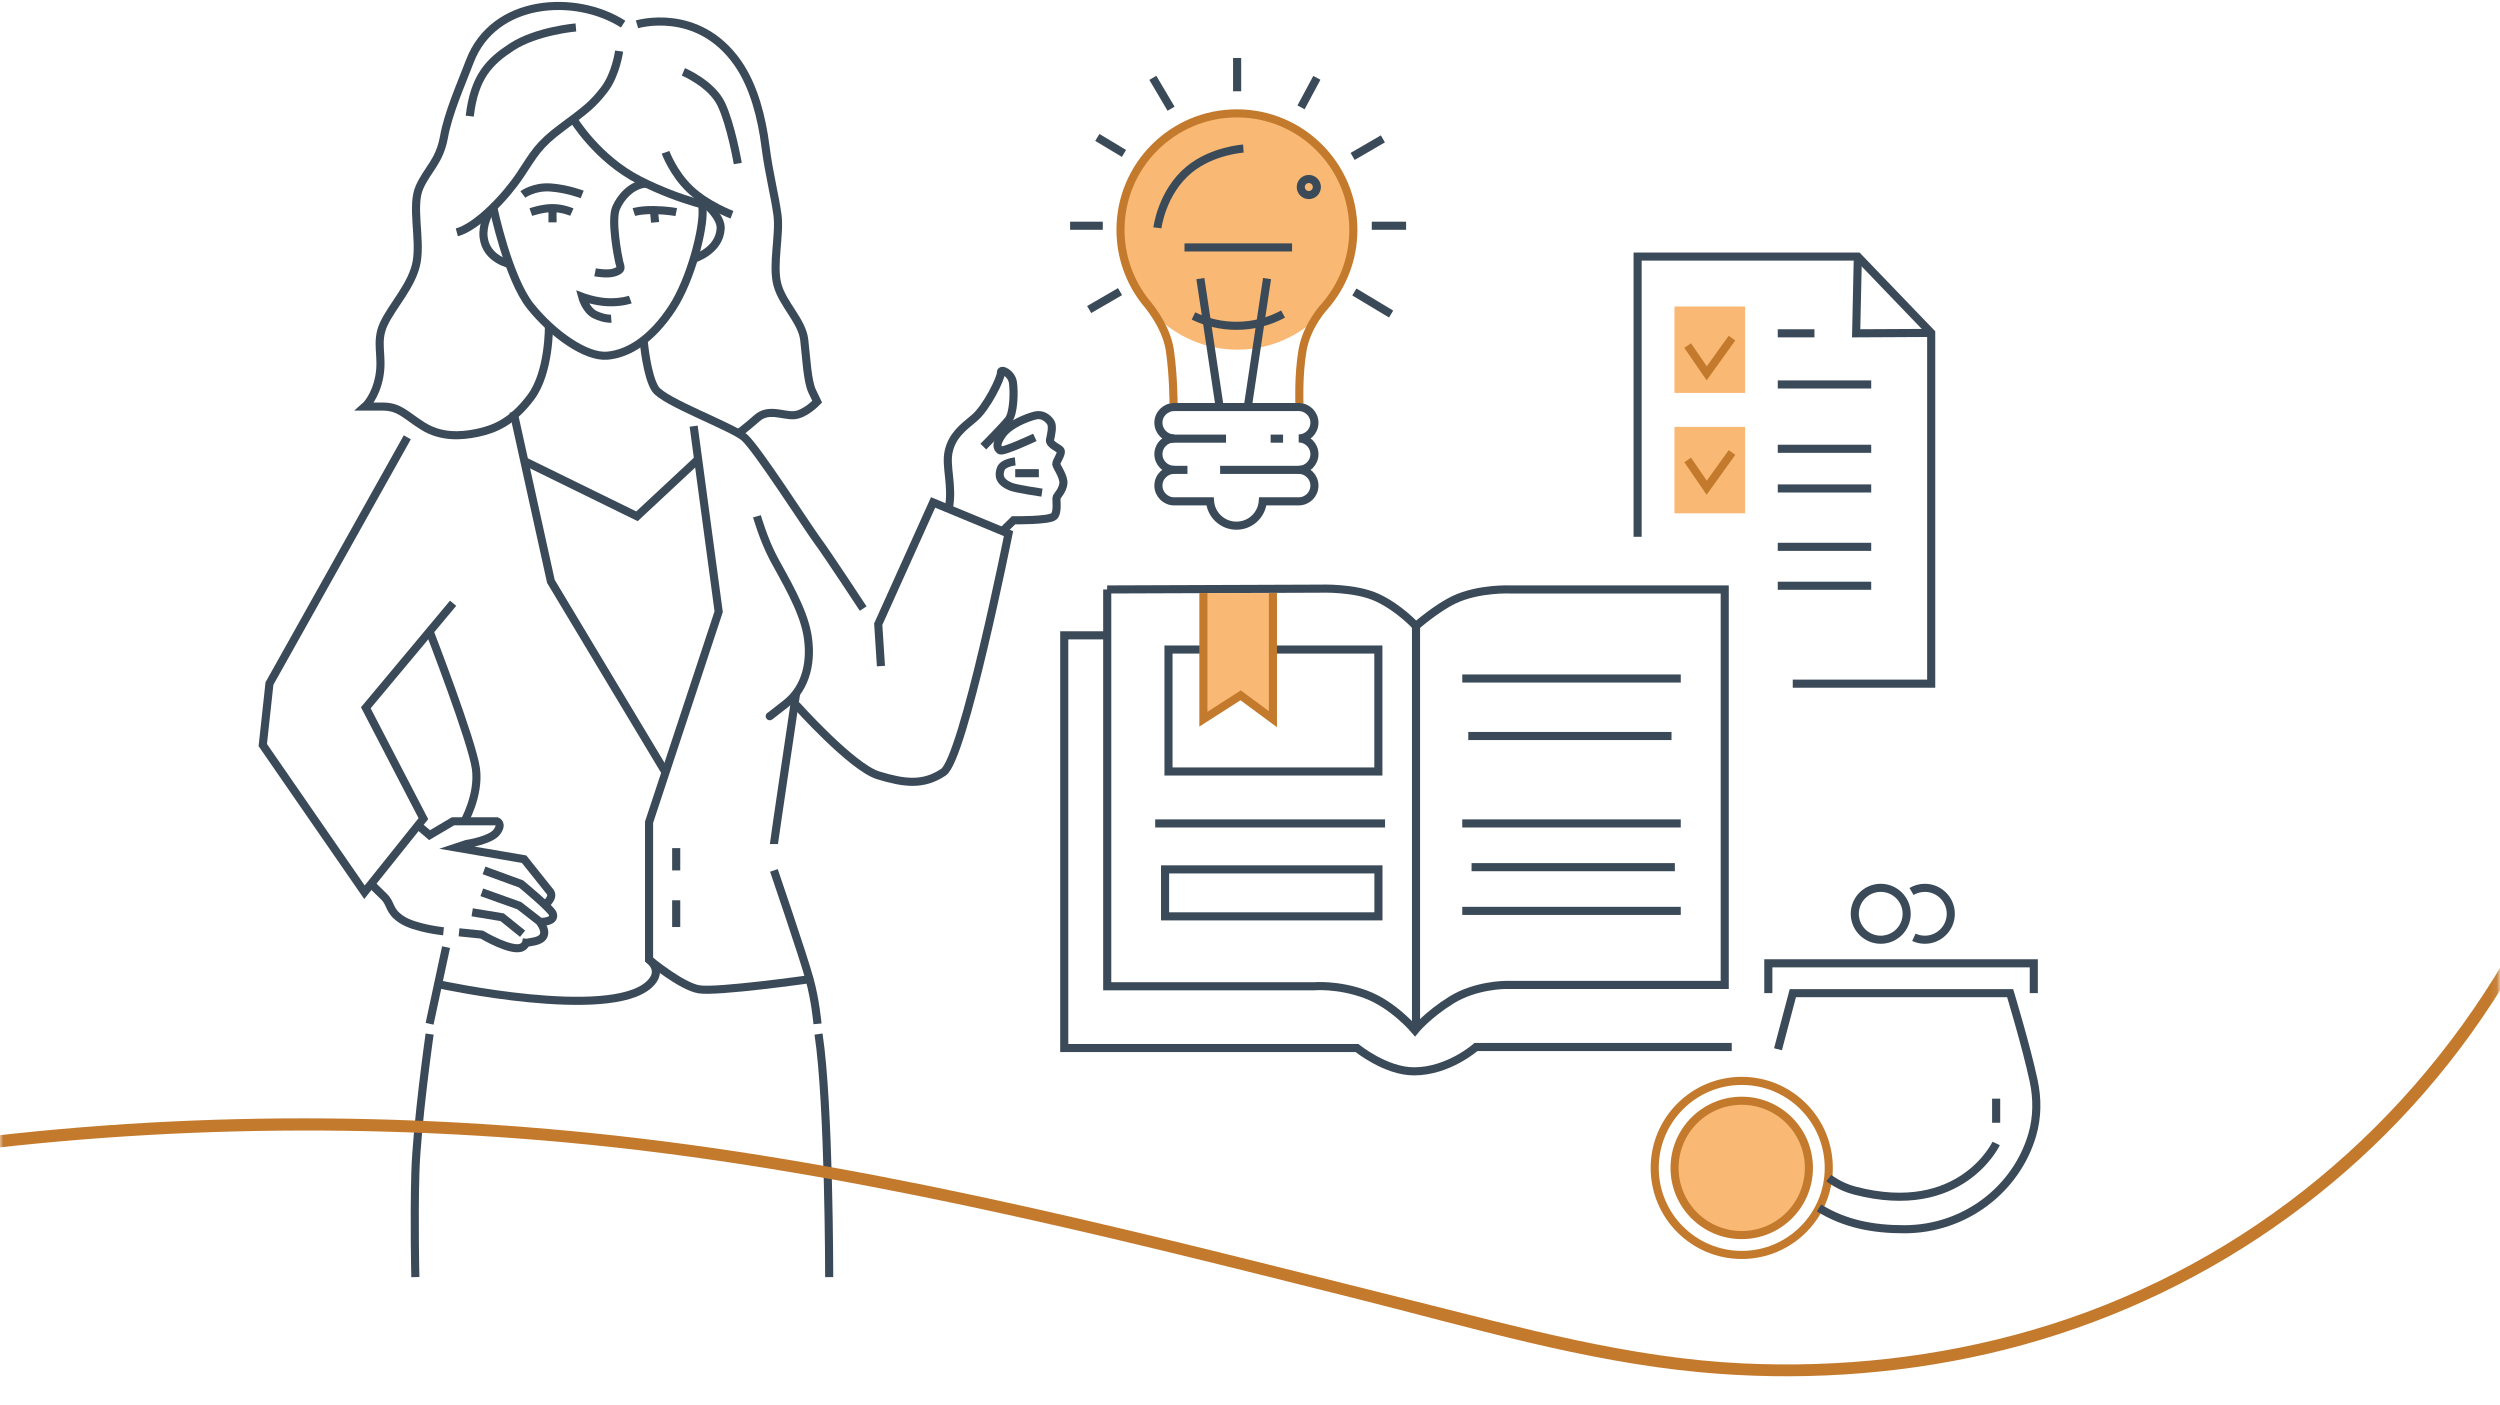 <svg width="370" height="208" viewBox="0 0 370 208" fill="none" xmlns="http://www.w3.org/2000/svg">
<path d="M170.969 121.869H204.989" stroke="#3B4A58" stroke-width="1.2" stroke-miterlimit="10"/>
<path d="M216.414 100.42H248.754" stroke="#3B4A58" stroke-width="1.2" stroke-miterlimit="10"/>
<path d="M217.305 108.93H247.385" stroke="#3B4A58" stroke-width="1.2" stroke-miterlimit="10"/>
<path d="M217.789 128.34H247.879" stroke="#3B4A58" stroke-width="1.2" stroke-miterlimit="10"/>
<path d="M216.414 121.869H248.754" stroke="#3B4A58" stroke-width="1.2" stroke-miterlimit="10"/>
<path d="M216.414 134.811H248.754" stroke="#3B4A58" stroke-width="1.2" stroke-miterlimit="10"/>
<path d="M163.868 94.029H157.508V155.109H200.838C200.838 155.109 205.078 158.559 209.268 158.559C214.398 158.559 218.438 154.959 218.438 154.959H256.298" stroke="#3B4A58" stroke-width="1.2" stroke-miterlimit="10"/>
<path d="M163.869 87.24V145.97H194.429C194.429 145.97 197.969 145.63 202.109 147.16C206.249 148.69 209.419 152.48 209.419 152.48C209.419 152.48 211.209 150.25 214.799 148.01C218.389 145.77 222.819 145.77 222.819 145.77H255.259V87.24H223.609C223.609 87.24 218.899 87.02 215.249 88.74C212.599 89.99 209.559 92.66 209.559 92.66C209.559 92.66 207.129 89.98 203.839 88.45C200.549 86.92 195.409 87.12 195.409 87.12L163.859 87.24H163.869Z" stroke="#3B4A58" stroke-width="1.2" stroke-miterlimit="10"/>
<path d="M209.57 152.05V92.66" stroke="#3B4A58" stroke-width="1.2" stroke-miterlimit="10"/>
<path d="M188.468 96.131H203.998V114.181H172.938V96.131H178.098" stroke="#3B4A58" stroke-width="1.2" stroke-miterlimit="10"/>
<path d="M204.01 128.67H172.43V135.62H204.01V128.67Z" stroke="#3B4A58" stroke-width="1.2" stroke-miterlimit="10"/>
<path d="M188.779 106.95L183.899 102.54L177.719 106.95V87.769H188.779V106.95Z" fill="#F9B974"/>
<path d="M178.102 87.769V106.44L183.612 102.91L188.392 106.44V87.769" stroke="#C47A2C" stroke-width="1.2" stroke-miterlimit="10"/>
<path d="M258.28 45.361H247.82V58.151H258.28V45.361Z" fill="#F9B974"/>
<path d="M258.28 63.182H247.82V75.972H258.28V63.182Z" fill="#F9B974"/>
<path d="M249.773 51.141L252.593 55.251L256.333 50.041" stroke="#C47A2C" stroke-width="1.2" stroke-miterlimit="10"/>
<path d="M249.773 68.071L252.593 72.181L256.333 66.971" stroke="#C47A2C" stroke-width="1.2" stroke-miterlimit="10"/>
<path d="M242.367 79.451V37.971H274.957L285.817 49.271V101.181H265.327" stroke="#3B4A58" stroke-width="1.2" stroke-miterlimit="10"/>
<path d="M274.961 37.971L274.711 49.331L285.821 49.271" stroke="#3B4A58" stroke-width="1.2" stroke-miterlimit="10"/>
<path d="M263.109 49.33H268.539" stroke="#3B4A58" stroke-width="1.2" stroke-miterlimit="10"/>
<path d="M263.109 56.9H276.939" stroke="#3B4A58" stroke-width="1.2" stroke-miterlimit="10"/>
<path d="M263.109 72.291H276.939" stroke="#3B4A58" stroke-width="1.2" stroke-miterlimit="10"/>
<path d="M263.109 86.691H276.939" stroke="#3B4A58" stroke-width="1.2" stroke-miterlimit="10"/>
<path d="M263.109 66.42H276.939" stroke="#3B4A58" stroke-width="1.2" stroke-miterlimit="10"/>
<path d="M263.109 80.932H276.939" stroke="#3B4A58" stroke-width="1.2" stroke-miterlimit="10"/>
<path d="M257.776 182.78C263.266 182.78 267.716 178.33 267.716 172.84C267.716 167.351 263.266 162.9 257.776 162.9C252.286 162.9 247.836 167.351 247.836 172.84C247.836 178.33 252.286 182.78 257.776 182.78Z" fill="#F9B974"/>
<path d="M257.778 185.731C264.892 185.731 270.658 179.964 270.658 172.851C270.658 165.737 264.892 159.971 257.778 159.971C250.665 159.971 244.898 165.737 244.898 172.851C244.898 179.964 250.665 185.731 257.778 185.731Z" stroke="#C47A2C" stroke-width="1.2" stroke-miterlimit="10"/>
<path d="M257.776 182.79C263.266 182.79 267.716 178.34 267.716 172.85C267.716 167.36 263.266 162.91 257.776 162.91C252.286 162.91 247.836 167.36 247.836 172.85C247.836 178.34 252.286 182.79 257.776 182.79Z" stroke="#C47A2C" stroke-width="1.2" stroke-miterlimit="10"/>
<path d="M278.348 139.08C280.469 139.08 282.188 137.361 282.188 135.24C282.188 133.12 280.469 131.4 278.348 131.4C276.227 131.4 274.508 133.12 274.508 135.24C274.508 137.361 276.227 139.08 278.348 139.08Z" stroke="#3B4A58" stroke-width="1.2" stroke-miterlimit="10"/>
<path d="M282.906 131.94C283.486 131.6 284.156 131.4 284.876 131.4C286.996 131.4 288.716 133.12 288.716 135.24C288.716 137.36 286.996 139.08 284.876 139.08C284.296 139.08 283.746 138.95 283.256 138.72" stroke="#3B4A58" stroke-width="1.2" stroke-miterlimit="10"/>
<path d="M261.711 146.98V142.57H301.001V146.98" stroke="#3B4A58" stroke-width="1.2" stroke-miterlimit="10"/>
<path d="M270.664 174.35C270.664 174.35 272.224 175.62 274.514 176.21C290.244 180.31 295.434 169.23 295.434 169.23" stroke="#3B4A58" stroke-width="1.2" stroke-miterlimit="10"/>
<path d="M295.43 166.17V162.6" stroke="#3B4A58" stroke-width="1.2" stroke-miterlimit="10"/>
<path d="M269.211 178.77C272.951 181.1 277.121 181.93 281.811 181.93C290.811 181.93 298.411 176.02 300.771 167.96C301.531 165.36 301.551 162.61 300.981 159.96C300.981 159.94 300.981 159.93 300.971 159.91C299.871 154.79 297.501 146.99 297.501 146.99H265.341L263.141 155.29" stroke="#3B4A58" stroke-width="1.2" stroke-miterlimit="10"/>
<path d="M183.138 51.75C192.698 51.75 200.448 43.875 200.448 34.16C200.448 24.446 192.698 16.57 183.138 16.57C173.578 16.57 165.828 24.446 165.828 34.16C165.828 43.875 173.578 51.75 183.138 51.75Z" fill="#F9B974"/>
<path d="M173.686 59.729C173.686 59.729 173.686 55.599 173.136 51.829C172.586 48.059 169.506 44.639 169.506 44.639C167.206 41.709 165.836 38.019 165.836 34.009C165.836 24.489 173.556 16.779 183.066 16.779C192.576 16.779 200.296 24.499 200.296 34.009C200.296 38.319 198.716 42.259 196.096 45.289C196.096 45.289 193.426 48.069 192.776 51.829C192.136 55.599 192.316 59.729 192.316 59.729" stroke="#C47A2C" stroke-width="1.2" stroke-miterlimit="10"/>
<path d="M171.297 33.72C171.297 33.72 171.937 28.42 176.027 25.07C179.457 22.27 184.017 21.99 184.017 21.99" stroke="#3B4A58" stroke-width="1.2" stroke-miterlimit="10"/>
<path d="M193.706 28.87C194.363 28.87 194.896 28.337 194.896 27.68C194.896 27.023 194.363 26.49 193.706 26.49C193.048 26.49 192.516 27.023 192.516 27.68C192.516 28.337 193.048 28.87 193.706 28.87Z" stroke="#3B4A58" stroke-width="1.2" stroke-miterlimit="10"/>
<path d="M193.855 68.86C193.425 69.28 192.845 69.54 192.205 69.54C193.485 69.54 194.535 70.58 194.535 71.87C194.535 72.51 194.275 73.09 193.855 73.52C193.425 73.94 192.845 74.2 192.205 74.2H186.895C186.735 76.22 185.055 77.8 182.995 77.8C180.935 77.8 179.245 76.22 179.085 74.2H173.775C172.495 74.2 171.445 73.15 171.445 71.87C171.445 71.22 171.705 70.64 172.135 70.22C172.555 69.8 173.135 69.54 173.775 69.54C172.495 69.54 171.445 68.5 171.445 67.22C171.445 66.58 171.705 65.99 172.135 65.57C172.555 65.15 173.135 64.89 173.775 64.89C172.495 64.89 171.445 63.85 171.445 62.56C171.445 61.92 171.705 61.34 172.135 60.92C172.555 60.5 173.135 60.24 173.775 60.24H192.205C193.485 60.24 194.535 61.28 194.535 62.56C194.535 63.2 194.275 63.79 193.855 64.21C193.425 64.63 192.845 64.89 192.205 64.89C193.485 64.89 194.535 65.93 194.535 67.22C194.535 67.86 194.275 68.44 193.855 68.86Z" stroke="#3B4A58" stroke-width="1.2" stroke-miterlimit="10"/>
<path d="M181.448 64.92H173.188" stroke="#3B4A58" stroke-width="1.2" stroke-miterlimit="10"/>
<path d="M188.055 64.92H189.895" stroke="#3B4A58" stroke-width="1.2" stroke-miterlimit="10"/>
<path d="M175.742 69.541H172.672" stroke="#3B4A58" stroke-width="1.2" stroke-miterlimit="10"/>
<path d="M180.578 69.541H192.808" stroke="#3B4A58" stroke-width="1.2" stroke-miterlimit="10"/>
<path d="M175.305 36.619H191.225" stroke="#3B4A58" stroke-width="1.2" stroke-miterlimit="10"/>
<path d="M177.656 41.23L180.576 60.691" stroke="#3B4A58" stroke-width="1.2" stroke-miterlimit="10"/>
<path d="M187.522 41.23L184.602 60.691" stroke="#3B4A58" stroke-width="1.2" stroke-miterlimit="10"/>
<path d="M189.893 46.48C187.843 47.59 185.493 48.221 182.993 48.221C180.713 48.221 178.553 47.691 176.633 46.761" stroke="#3B4A58" stroke-width="1.2" stroke-miterlimit="10"/>
<path d="M204.668 20.551L200.188 23.151" stroke="#3B4A58" stroke-width="1.2" stroke-miterlimit="10"/>
<path d="M165.765 43.16L161.195 45.81" stroke="#3B4A58" stroke-width="1.2" stroke-miterlimit="10"/>
<path d="M205.885 46.481L200.445 43.211" stroke="#3B4A58" stroke-width="1.2" stroke-miterlimit="10"/>
<path d="M166.346 22.71L162.406 20.34" stroke="#3B4A58" stroke-width="1.2" stroke-miterlimit="10"/>
<path d="M163.215 33.41H158.375" stroke="#3B4A58" stroke-width="1.2" stroke-miterlimit="10"/>
<path d="M208.103 33.41H203.023" stroke="#3B4A58" stroke-width="1.2" stroke-miterlimit="10"/>
<path d="M173.317 16.09L170.617 11.52" stroke="#3B4A58" stroke-width="1.2" stroke-miterlimit="10"/>
<path d="M194.895 11.52L192.555 15.889" stroke="#3B4A58" stroke-width="1.2" stroke-miterlimit="10"/>
<path d="M183.094 13.51V8.58" stroke="#3B4A58" stroke-width="1.2" stroke-miterlimit="10"/>
<path d="M75.992 60.961L81.532 86.041L98.412 114.161" stroke="#3B4A58" stroke-width="1.2" stroke-miterlimit="10"/>
<path d="M102.662 63.07L106.362 90.53L96.062 121.69V142.02C96.062 142.02 98.342 143.64 96.062 145.72C90.122 151.13 65.172 145.72 65.172 145.72" stroke="#3B4A58" stroke-width="1.2" stroke-miterlimit="10"/>
<path d="M114.539 128.82C114.539 128.82 118.839 141.38 119.819 144.93C120.699 148.13 120.989 151.53 120.989 151.53" stroke="#3B4A58" stroke-width="1.2" stroke-miterlimit="10"/>
<path d="M121.141 153.041C122.721 163.411 122.721 189.011 122.721 189.011" stroke="#3B4A58" stroke-width="1.2" stroke-miterlimit="10"/>
<path d="M119.823 144.921C119.823 144.921 106.093 146.861 103.453 146.421C100.813 145.981 96.062 142.021 96.062 142.021" stroke="#3B4A58" stroke-width="1.2" stroke-miterlimit="10"/>
<path d="M63.578 93.441C63.578 93.441 69.918 109.811 70.438 113.771C70.968 117.731 68.638 121.731 68.638 121.731" stroke="#3B4A58" stroke-width="1.2" stroke-miterlimit="10"/>
<path d="M60.281 64.721L39.881 101.161L38.891 110.271L53.941 132.051L61.871 122.141L62.661 121.161L54.141 104.751L67.061 89.281" stroke="#3B4A58" stroke-width="1.2" stroke-miterlimit="10"/>
<path d="M66.018 140.172L63.578 151.522" stroke="#3B4A58" stroke-width="1.2" stroke-miterlimit="10"/>
<path d="M63.582 153.041C63.582 153.041 61.672 166.511 61.472 173.631C61.272 180.751 61.472 189.011 61.472 189.011" stroke="#3B4A58" stroke-width="1.2" stroke-miterlimit="10"/>
<path d="M100.078 125.521V128.822" stroke="#3B4A58" stroke-width="1.2" stroke-miterlimit="10"/>
<path d="M100.078 137.2V133.24" stroke="#3B4A58" stroke-width="1.2" stroke-miterlimit="10"/>
<path d="M54.93 130.82C54.93 130.82 55.59 131.52 56.78 132.65C57.97 133.77 57.44 134.76 59.42 136.08C61.4 137.4 65.64 137.83 65.64 137.83" stroke="#3B4A58" stroke-width="1.2" stroke-miterlimit="10"/>
<path d="M67.938 137.981L71.298 138.321C71.298 138.321 75.858 141.041 77.308 140.171C77.787 139.881 77.858 139.541 77.858 139.541C77.858 139.541 77.938 139.551 78.927 139.361C79.918 139.171 80.548 138.791 80.548 138.001C80.548 137.621 80.377 137.231 80.207 136.921C80.017 136.581 79.817 136.351 79.817 136.351L76.847 134.041L71.308 132.061" stroke="#3B4A58" stroke-width="1.2" stroke-miterlimit="10"/>
<path d="M69.883 135.021L74.313 135.751L77.343 138.191" stroke="#3B4A58" stroke-width="1.2" stroke-miterlimit="10"/>
<path d="M71.633 128.82L77.113 130.82C77.113 130.82 81.503 134.44 81.803 135.22C82.263 136.44 80.153 136.44 80.153 136.44" stroke="#3B4A58" stroke-width="1.2" stroke-miterlimit="10"/>
<path d="M61.867 122.141L63.577 123.601L67.047 121.551H73.537C73.537 121.551 74.457 121.881 73.537 123.131C72.617 124.381 69.047 124.911 69.047 124.911L67.477 125.431L77.567 127.161L81.457 132.041C82.007 132.891 80.647 133.921 80.647 133.921" stroke="#3B4A58" stroke-width="1.2" stroke-miterlimit="10"/>
<path d="M77.602 68.241L94.272 76.411L103.322 67.971" stroke="#3B4A58" stroke-width="1.2" stroke-miterlimit="10"/>
<path d="M112.031 76.41C112.031 76.41 113.021 79.91 114.541 82.75C116.061 85.59 118.811 90.07 119.491 93.91C120.161 97.7 119.421 101.7 116.321 104.14C113.221 106.58 114.011 105.92 114.011 105.92" stroke="#3B4A58" stroke-width="1.2" stroke-miterlimit="10"/>
<path d="M130.378 98.581L129.978 92.381L138.098 74.361L149.258 78.981C149.258 78.981 142.588 112.311 139.618 114.291C136.648 116.271 133.878 115.941 129.978 114.751C126.088 113.561 117.828 104.321 117.828 104.321" stroke="#3B4A58" stroke-width="1.2" stroke-miterlimit="10"/>
<path d="M114.539 124.922C114.539 124.682 117.839 102.512 117.839 102.512" stroke="#3B4A58" stroke-width="1.2" stroke-miterlimit="10"/>
<path d="M140.414 75.32C141.074 71.86 139.884 69.02 140.414 66.77C140.944 64.53 142.334 63.4 144.174 61.89C146.024 60.37 148.204 55.88 148.134 55.16C148.064 54.44 149.714 55.23 149.914 56.61C150.114 58 150.044 61.16 149.254 62.15C148.464 63.14 145.534 66.1 145.534 66.1" stroke="#3B4A58" stroke-width="1.2" stroke-miterlimit="10"/>
<path d="M148.369 78.612L150.009 77.002C150.009 77.002 155.329 77.072 155.989 76.412C156.649 75.752 156.249 73.842 156.389 73.572C156.529 73.302 157.249 72.582 157.379 71.592C157.509 70.602 156.369 69.042 156.329 68.712C156.279 68.292 157.169 67.212 156.979 66.712C156.839 66.332 155.259 65.812 155.399 65.102C155.539 64.392 155.889 63.092 155.489 62.492C155.089 61.892 154.279 61.232 153.219 61.492C152.159 61.752 149.469 62.742 148.369 64.262C147.279 65.782 147.599 66.312 147.999 66.642C148.399 66.972 153.159 64.732 153.159 64.732" stroke="#3B4A58" stroke-width="1.2" stroke-miterlimit="10"/>
<path d="M150.253 68.291C150.253 68.291 148.443 68.461 148.113 69.391C147.783 70.321 147.833 71.281 149.553 72.011C150.343 72.351 154.213 72.911 154.213 72.911" stroke="#3B4A58" stroke-width="1.2" stroke-miterlimit="10"/>
<path d="M153.75 70.031H150.25" stroke="#3B4A58" stroke-width="1.2" stroke-miterlimit="10"/>
<path d="M73.023 30.792C73.023 30.792 75.223 41.222 78.503 45.312C81.773 49.402 86.693 52.902 89.853 52.642C93.013 52.382 96.453 50.212 99.493 45.582C102.263 41.362 104.123 33.892 103.983 31.122L103.883 29.182" stroke="#3B4A58" stroke-width="1.2" stroke-miterlimit="10"/>
<path d="M72.434 31.391C72.434 31.391 71.364 33.191 71.574 35.091C71.954 38.461 75.564 39.111 75.564 39.111" stroke="#3B4A58" stroke-width="1.2" stroke-miterlimit="10"/>
<path d="M104.518 30.281C104.518 30.281 106.758 32.111 106.658 33.831C106.478 37.171 102.648 38.301 102.648 38.301" stroke="#3B4A58" stroke-width="1.2" stroke-miterlimit="10"/>
<path d="M98.5 22.541C98.5 22.541 99.62 25.641 102.13 28.021C104.64 30.401 108.33 31.781 108.33 31.781" stroke="#3B4A58" stroke-width="1.2" stroke-miterlimit="10"/>
<path d="M84.844 17.621C84.844 17.621 88.404 23.531 94.684 26.701C100.954 29.871 106.184 30.791 106.184 30.791" stroke="#3B4A58" stroke-width="1.2" stroke-miterlimit="10"/>
<path d="M91.629 7.561C91.629 7.561 91.169 10.991 89.449 13.241C87.729 15.48 86.739 16.211 83.179 18.851C79.619 21.491 79.089 22.741 76.979 25.911C74.869 29.081 70.639 33.571 67.609 34.391" stroke="#3B4A58" stroke-width="1.2" stroke-miterlimit="10"/>
<path d="M85.233 4.061C85.233 4.061 79.423 4.551 75.723 6.961C72.443 9.101 70.203 11.341 69.523 17.191" stroke="#3B4A58" stroke-width="1.2" stroke-miterlimit="10"/>
<path d="M101.141 10.631C101.141 10.631 105.301 12.381 106.751 15.421C108.201 18.461 109.191 24.201 109.191 24.201" stroke="#3B4A58" stroke-width="1.2" stroke-miterlimit="10"/>
<path d="M77.383 28.78C77.383 28.78 79.033 27.55 81.543 27.75C84.053 27.951 86.163 28.78 86.163 28.78" stroke="#3B4A58" stroke-width="1.2" stroke-miterlimit="10"/>
<path d="M78.562 31.391C78.562 31.391 80.213 30.801 81.763 30.801C83.313 30.801 84.633 31.391 84.633 31.391" stroke="#3B4A58" stroke-width="1.2" stroke-miterlimit="10"/>
<path d="M81.773 32.911V30.791" stroke="#3B4A58" stroke-width="1.2" stroke-miterlimit="10"/>
<path d="M93.812 31.392C93.812 31.392 94.803 31.062 96.783 31.092C98.763 31.122 100.083 31.392 100.083 31.392" stroke="#3B4A58" stroke-width="1.2" stroke-miterlimit="10"/>
<path d="M96.951 32.912L96.781 31.092" stroke="#3B4A58" stroke-width="1.2" stroke-miterlimit="10"/>
<path d="M88.07 40.302C88.07 40.302 89.94 40.672 90.97 40.302C92.18 39.872 91.84 39.622 91.63 38.722C91.43 37.872 90.43 32.572 91.17 30.802C91.84 29.192 93.51 27.302 95.61 27.172" stroke="#3B4A58" stroke-width="1.2" stroke-miterlimit="10"/>
<path d="M93.284 44.331C93.284 44.331 92.034 44.791 90.054 44.731C88.074 44.671 86.164 43.941 86.164 43.941C86.164 43.941 86.694 45.921 88.074 46.581C89.454 47.241 90.464 47.171 90.464 47.171" stroke="#3B4A58" stroke-width="1.2" stroke-miterlimit="10"/>
<path d="M81.243 48.251C81.243 48.251 81.343 55.081 78.573 58.781C75.803 62.481 73.163 63.531 70.653 64.061C68.143 64.591 65.243 64.721 62.603 63.071C59.963 61.421 59.173 60.171 56.593 60.171H54.023C54.023 60.171 55.543 58.851 56.133 55.751C56.723 52.651 55.544 50.671 56.794 47.961C58.044 45.251 61.084 42.151 61.673 38.721C62.264 35.291 60.883 30.431 62.073 27.741C63.263 25.051 65.043 23.931 65.703 20.301C66.363 16.671 68.133 12.761 69.533 9.081C73.093 -0.259 85.243 -0.909 92.223 3.571" stroke="#3B4A58" stroke-width="1.2" stroke-miterlimit="10"/>
<path d="M94.273 3.6C94.273 3.6 103.293 0.88 109.193 9.34C111.593 12.78 112.753 17.46 113.283 21.62C113.813 25.78 114.673 28.88 115.063 31.79C115.463 34.69 114.273 39.25 115.063 42.15C115.853 45.05 118.693 47.5 119.023 50.27C119.353 53.04 119.483 56.41 120.213 57.93L120.943 59.45C120.943 59.45 119.163 61.34 117.513 61.45C115.863 61.56 113.753 60.37 112.033 61.89C110.313 63.41 109.193 64.21 109.193 64.21" stroke="#3B4A58" stroke-width="1.2" stroke-miterlimit="10"/>
<path d="M95.289 50.66C95.289 50.66 95.739 55.66 96.989 57.57C98.239 59.48 108.299 63.13 110.149 64.72C111.999 66.3 119.609 78.18 120.989 80.03C122.379 81.88 127.749 90.07 127.749 90.07" stroke="#3B4A58" stroke-width="1.2" stroke-miterlimit="10"/>
<mask id="mask0_7085_75649" style="mask-type:luminance" maskUnits="userSpaceOnUse" x="0" y="133" width="370" height="75">
<path d="M369.93 133.24H0V207.47H369.93V133.24Z" fill="white"/>
</mask>
<g mask="url(#mask0_7085_75649)">
<path d="M-115.5 189.9C-83.55 185.18 -52.12 177.68 -20.25 172.55C14.16 167.02 49.02 165.89 83.73 169.08C123.54 172.74 162.35 182.57 201.02 192.28C217.64 196.46 234.37 201.47 251.49 203.08C265.7 204.42 280.14 203.56 294.06 200.39C322.89 193.81 348.45 177 365.72 152.97C368.03 149.75 370.18 146.42 372.19 143.01C372.76 142.04 371.25 141.16 370.68 142.13C355.05 168.61 330.25 188.32 300.66 196.88C286.78 200.9 272.26 202.47 257.84 201.78C241.14 200.98 225.05 196.48 208.91 192.45C171.04 182.99 133.18 173.03 94.34 168.44C59.42 164.32 24.03 164.49 -10.8 169.36C-41.62 173.67 -71.92 181.05 -102.62 186.11C-107.06 186.84 -111.51 187.54 -115.96 188.19C-117.07 188.35 -116.6 190.04 -115.49 189.88L-115.5 189.9Z" fill="#C47A2C"/>
</g>
</svg>
